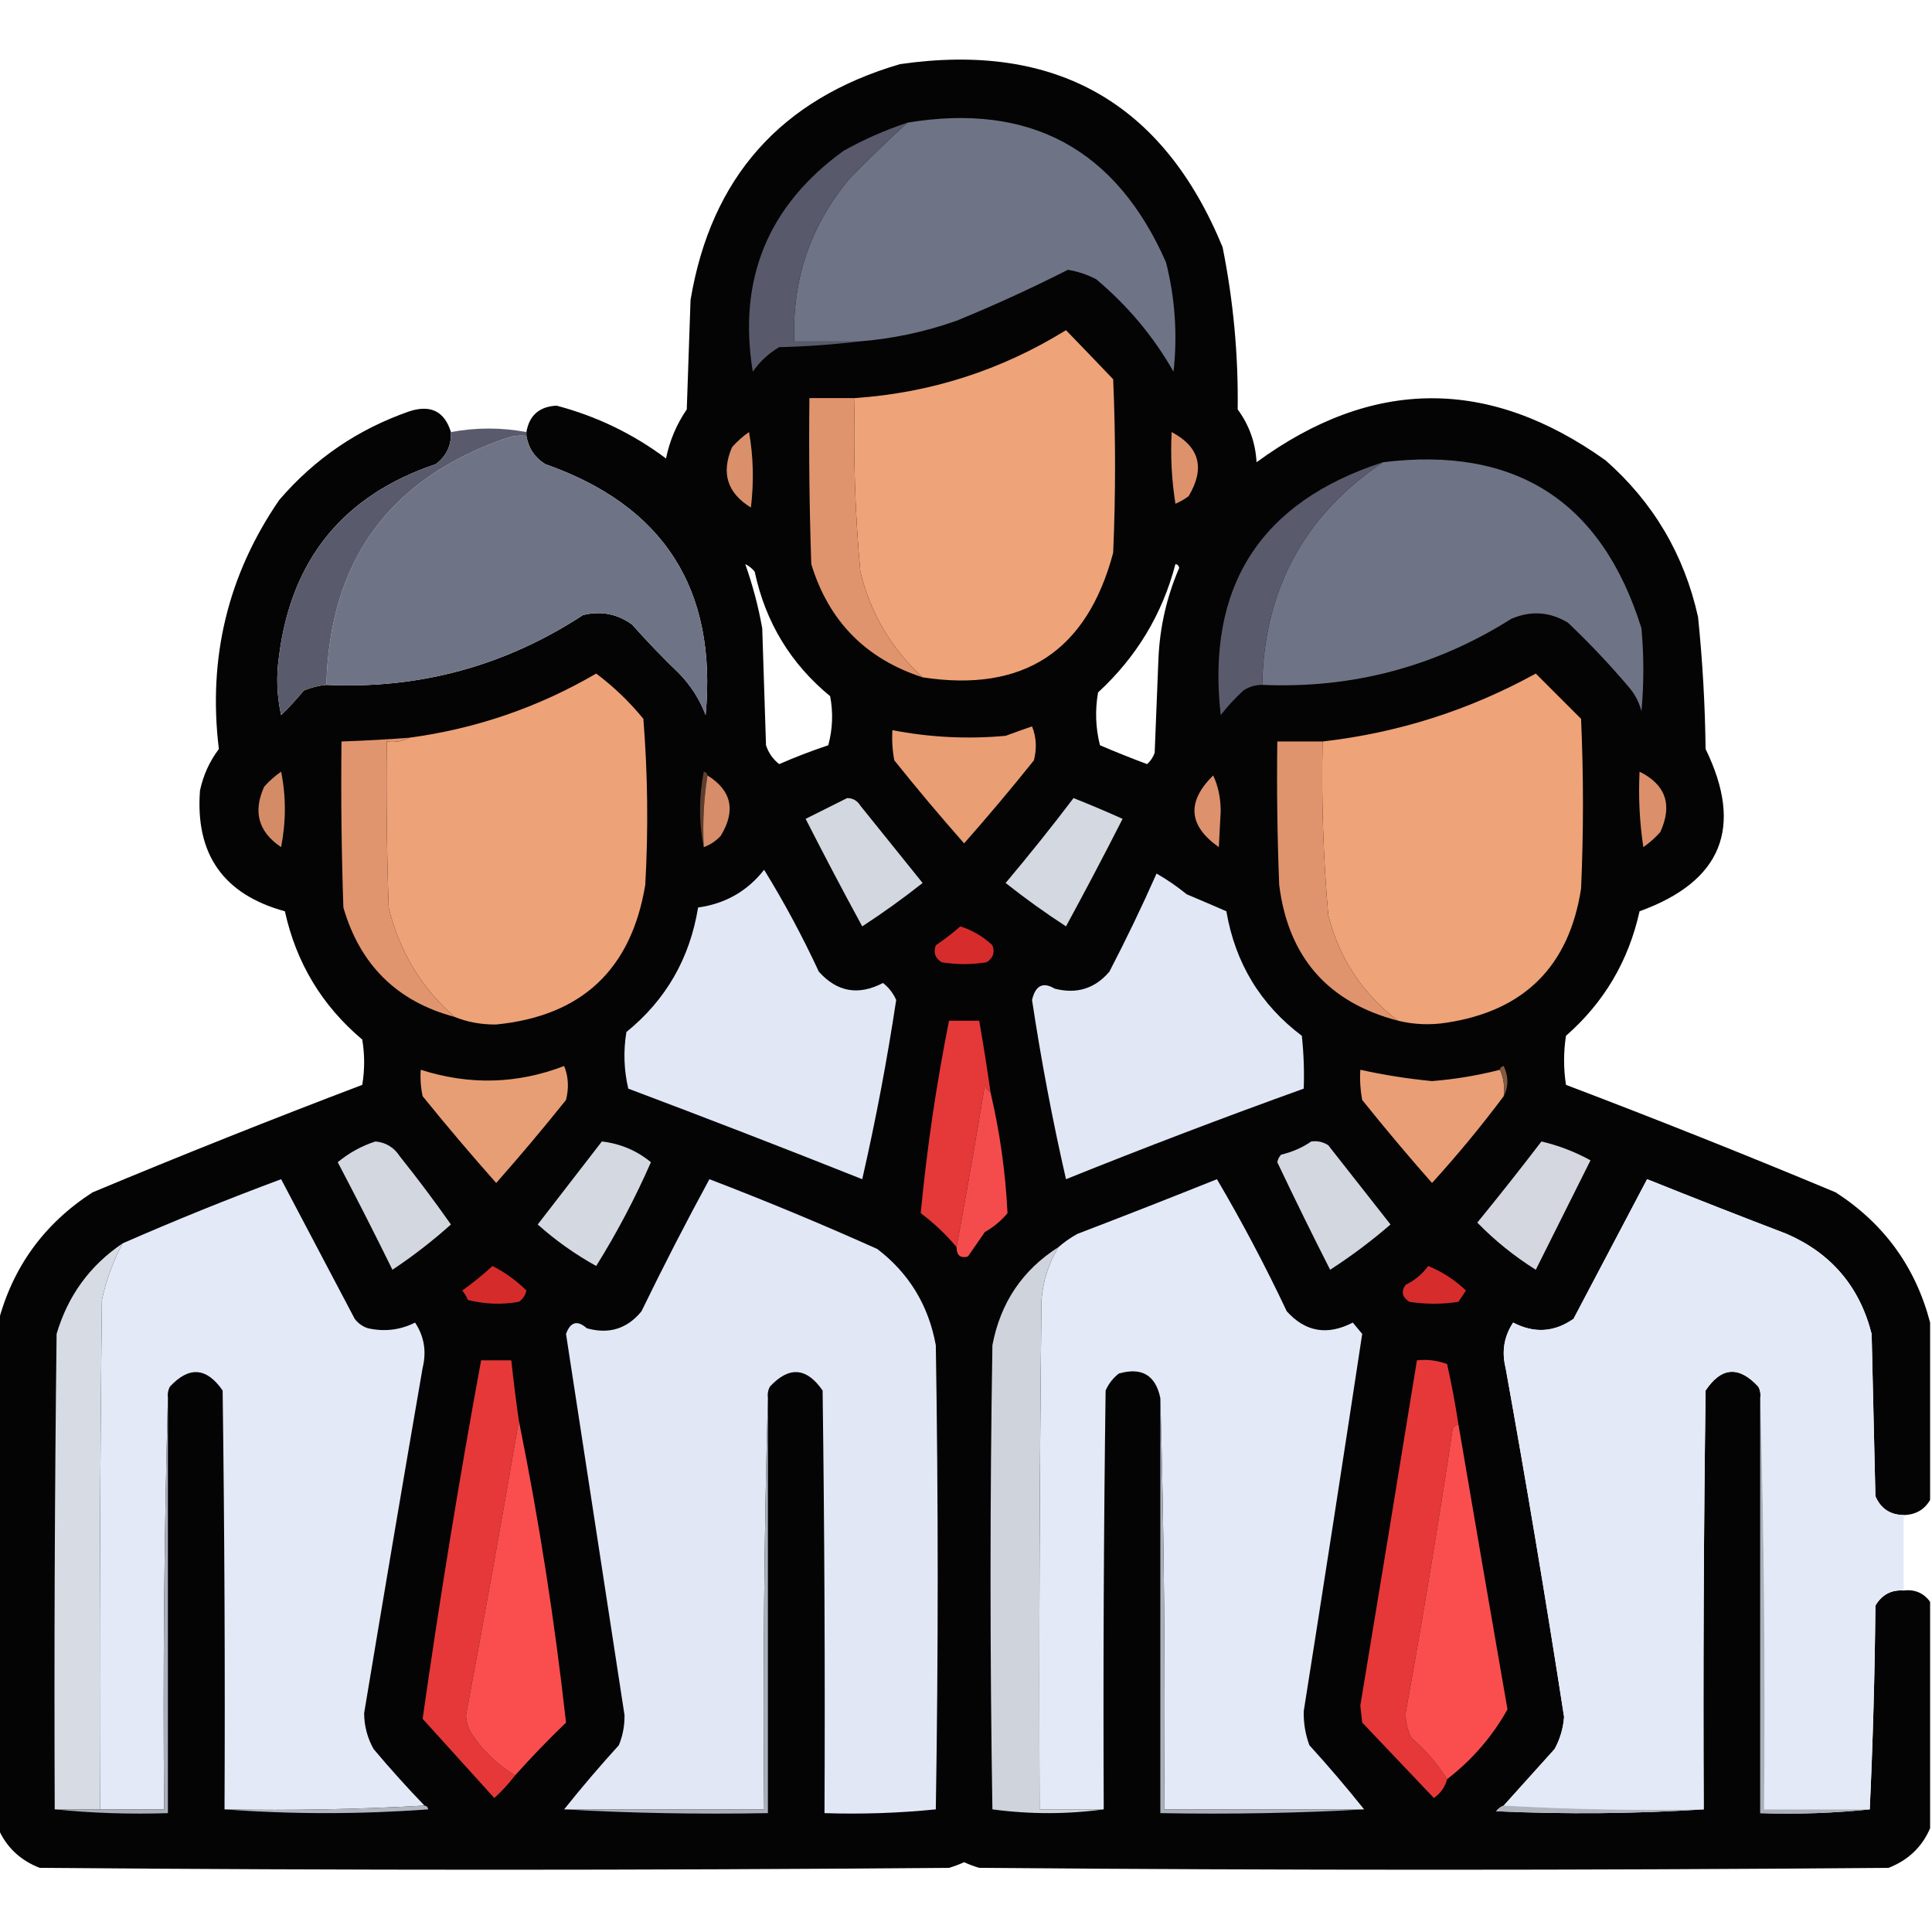 <?xml version="1.0" encoding="UTF-8"?>
<!DOCTYPE svg PUBLIC "-//W3C//DTD SVG 1.1//EN" "http://www.w3.org/Graphics/SVG/1.1/DTD/svg11.dtd">
<svg xmlns="http://www.w3.org/2000/svg" version="1.1" width="512px" height="512px" style="shape-rendering:geometricPrecision; text-rendering:geometricPrecision; image-rendering:optimizeQuality; fill-rule:evenodd; clip-rule:evenodd" xmlns:xlink="http://www.w3.org/1999/xlink">
<g><path style="opacity:0.988" fill="#020202" d="M 511.5,350.5 C 511.5,366.167 511.5,381.833 511.5,397.5C 509.986,400.095 507.652,401.429 504.5,401.5C 500.91,401.456 498.41,399.789 497,396.5C 496.667,382.167 496.333,367.833 496,353.5C 492.82,340.987 485.32,332.154 473.5,327C 461.127,322.265 448.794,317.431 436.5,312.5C 430,324.833 423.5,337.167 417,349.5C 411.907,353.075 406.573,353.408 401,350.5C 398.592,354.142 397.925,358.142 399,362.5C 404.544,393.267 409.711,424.1 414.5,455C 414.274,458.012 413.441,460.845 412,463.5C 407.493,468.532 402.993,473.532 398.5,478.5C 397.711,478.783 397.044,479.283 396.5,480C 415.005,480.829 433.338,480.662 451.5,479.5C 451.333,442.498 451.5,405.498 452,368.5C 456.167,362.241 460.833,361.908 466,367.5C 466.483,368.448 466.649,369.448 466.5,370.5C 466.5,407.167 466.5,443.833 466.5,480.5C 476.348,480.827 486.014,480.494 495.5,479.5C 496.332,461.671 496.832,443.671 497,425.5C 498.715,422.603 501.215,421.269 504.5,421.5C 507.453,421.15 509.787,422.15 511.5,424.5C 511.5,444.5 511.5,464.5 511.5,484.5C 509.377,489.454 505.71,492.954 500.5,495C 420.167,495.667 339.833,495.667 259.5,495C 258.128,494.598 256.795,494.098 255.5,493.5C 254.205,494.098 252.872,494.598 251.5,495C 171.167,495.667 90.833,495.667 10.5,495C 5.29,492.954 1.623,489.454 -0.5,484.5C -0.5,439.833 -0.5,395.167 -0.5,350.5C 3.326,335.825 11.659,324.325 24.5,316C 48.191,306.104 72.024,296.604 96,287.5C 96.667,283.5 96.667,279.5 96,275.5C 85.334,266.506 78.501,255.173 75.5,241.5C 59.216,237.045 51.716,226.378 53,209.5C 53.856,205.456 55.522,201.789 58,198.5C 55.057,174.328 60.391,152.328 74,132.5C 83.402,121.552 94.902,113.719 108.5,109C 114.141,107.18 117.808,109.013 119.5,114.5C 119.654,118.025 118.321,120.859 115.5,123C 91.155,131.187 77.322,148.021 74,173.5C 73.171,178.864 73.337,184.198 74.5,189.5C 76.607,187.47 78.607,185.303 80.5,183C 82.436,182.187 84.436,181.687 86.5,181.5C 111.176,182.659 133.842,176.492 154.5,163C 159.275,161.841 163.608,162.674 167.5,165.5C 171.485,169.985 175.651,174.318 180,178.5C 183.095,181.692 185.428,185.359 187,189.5C 190.1,156.183 175.934,134.016 144.5,123C 141.71,121.254 140.043,118.754 139.5,115.5C 139.5,115.167 139.5,114.833 139.5,114.5C 140.269,110.067 142.936,107.734 147.5,107.5C 158.109,110.305 167.776,114.972 176.5,121.5C 177.462,116.777 179.295,112.443 182,108.5C 182.333,98.833 182.667,89.167 183,79.5C 188.42,47.078 206.92,26.245 238.5,17C 279.746,11.032 308.246,27.199 324,65.5C 326.848,79.675 328.181,94.008 328,108.5C 331.049,112.647 332.716,117.313 333,122.5C 363.689,100.06 394.522,99.893 425.5,122C 438.167,133.165 446.333,146.999 450,163.5C 451.194,175.125 451.861,186.792 452,198.5C 462.13,219.27 456.297,233.603 434.5,241.5C 431.586,254.668 425.086,265.668 415,274.5C 414.333,278.833 414.333,283.167 415,287.5C 438.976,296.604 462.809,306.104 486.5,316C 499.341,324.325 507.674,335.825 511.5,350.5 Z M 197.5,149.5 C 198.458,149.953 199.292,150.619 200,151.5C 202.858,164.895 209.524,175.895 220,184.5C 220.828,188.871 220.661,193.205 219.5,197.5C 215.088,198.97 210.755,200.637 206.5,202.5C 204.854,201.221 203.687,199.555 203,197.5C 202.667,187.167 202.333,176.833 202,166.5C 200.964,160.69 199.464,155.023 197.5,149.5 Z M 311.5,149.5 C 312.043,149.56 312.376,149.893 312.5,150.5C 309.203,158.147 307.37,166.147 307,174.5C 306.667,182.833 306.333,191.167 306,199.5C 305.581,200.672 304.915,201.672 304,202.5C 299.81,200.936 295.644,199.269 291.5,197.5C 290.338,192.869 290.172,188.202 291,183.5C 301.188,174.114 308.021,162.781 311.5,149.5 Z"/></g>
<g><path style="opacity:1" fill="#6f7386" d="M 227.5,90.5 C 221.833,90.5 216.167,90.5 210.5,90.5C 209.849,74.287 214.682,59.954 225,47.5C 230.109,42.221 235.276,37.221 240.5,32.5C 272.935,27.133 295.768,39.467 309,69.5C 311.406,79.028 312.073,88.694 311,98.5C 305.7,89.187 298.866,81.02 290.5,74C 288.134,72.767 285.634,71.934 283,71.5C 273.419,76.371 263.586,80.871 253.5,85C 245.058,87.983 236.391,89.816 227.5,90.5 Z"/></g>
<g><path style="opacity:1" fill="#585a6b" d="M 240.5,32.5 C 235.276,37.221 230.109,42.221 225,47.5C 214.682,59.954 209.849,74.287 210.5,90.5C 216.167,90.5 221.833,90.5 227.5,90.5C 220.679,91.329 213.679,91.829 206.5,92C 203.663,93.672 201.33,95.839 199.5,98.5C 195.488,74.029 203.488,54.529 223.5,40C 228.923,36.956 234.589,34.456 240.5,32.5 Z"/></g>
<g><path style="opacity:1" fill="#eea378" d="M 244.5,179.5 C 236.181,171.866 230.681,162.533 228,151.5C 226.601,136.21 226.101,120.877 226.5,105.5C 246.649,104.117 265.315,98.117 282.5,87.5C 286.658,91.791 290.824,96.125 295,100.5C 295.667,115.833 295.667,131.167 295,146.5C 288.055,172.609 271.222,183.609 244.5,179.5 Z"/></g>
<g><path style="opacity:1" fill="#e0946d" d="M 226.5,105.5 C 226.101,120.877 226.601,136.21 228,151.5C 230.681,162.533 236.181,171.866 244.5,179.5C 229.449,174.616 219.616,164.616 215,149.5C 214.5,134.837 214.333,120.17 214.5,105.5C 218.5,105.5 222.5,105.5 226.5,105.5 Z"/></g>
<g><path style="opacity:1" fill="#dd926c" d="M 310.5,114.5 C 317.907,118.421 319.407,124.087 315,131.5C 313.915,132.293 312.748,132.96 311.5,133.5C 310.504,127.202 310.17,120.868 310.5,114.5 Z"/></g>
<g><path style="opacity:1" fill="#6f7386" d="M 139.5,115.5 C 140.043,118.754 141.71,121.254 144.5,123C 175.934,134.016 190.1,156.183 187,189.5C 185.428,185.359 183.095,181.692 180,178.5C 175.651,174.318 171.485,169.985 167.5,165.5C 163.608,162.674 159.275,161.841 154.5,163C 133.842,176.492 111.176,182.659 86.5,181.5C 87.32,148.517 103.32,126.683 134.5,116C 136.134,115.506 137.801,115.34 139.5,115.5 Z"/></g>
<g><path style="opacity:1" fill="#da906a" d="M 198.5,114.5 C 199.654,120.987 199.821,127.654 199,134.5C 192.724,130.67 191.057,125.336 194,118.5C 195.397,116.93 196.897,115.596 198.5,114.5 Z"/></g>
<g><path style="opacity:1" fill="#6f7386" d="M 334.5,181.5 C 335.006,156.145 345.672,136.478 366.5,122.5C 401.663,118.156 424.496,132.822 435,166.5C 435.667,173.833 435.667,181.167 435,188.5C 434.439,186.275 433.439,184.275 432,182.5C 426.847,176.38 421.347,170.547 415.5,165C 410.686,162.107 405.686,161.774 400.5,164C 380.383,176.697 358.383,182.53 334.5,181.5 Z"/></g>
<g><path style="opacity:1" fill="#595b6c" d="M 139.5,114.5 C 139.5,114.833 139.5,115.167 139.5,115.5C 137.801,115.34 136.134,115.506 134.5,116C 103.32,126.683 87.32,148.517 86.5,181.5C 84.436,181.687 82.436,182.187 80.5,183C 78.607,185.303 76.607,187.47 74.5,189.5C 73.337,184.198 73.171,178.864 74,173.5C 77.322,148.021 91.155,131.187 115.5,123C 118.321,120.859 119.654,118.025 119.5,114.5C 126.187,113.259 132.854,113.259 139.5,114.5 Z"/></g>
<g><path style="opacity:1" fill="#595b6c" d="M 366.5,122.5 C 345.672,136.478 335.006,156.145 334.5,181.5C 332.692,181.491 331.025,181.991 329.5,183C 327.288,185.043 325.288,187.209 323.5,189.5C 319.671,155.358 334.004,133.024 366.5,122.5 Z"/></g>
<g><path style="opacity:1" fill="#eea278" d="M 120.5,269.5 C 111.633,261.783 105.8,252.117 103,240.5C 102.5,225.837 102.333,211.17 102.5,196.5C 104.735,196.795 106.735,196.461 108.5,195.5C 126.145,193.119 142.645,187.452 158,178.5C 162.663,181.996 166.829,185.996 170.5,190.5C 171.666,205.155 171.833,219.822 171,234.5C 167.305,256.933 154.138,269.266 131.5,271.5C 127.572,271.546 123.905,270.88 120.5,269.5 Z"/></g>
<g><path style="opacity:1" fill="#eea378" d="M 370.5,270.5 C 361.102,263.388 354.935,254.055 352,242.5C 350.663,227.2 350.163,211.867 350.5,196.5C 370.501,194.222 389.334,188.222 407,178.5C 410.934,182.434 414.934,186.434 419,190.5C 419.667,205.5 419.667,220.5 419,235.5C 415.833,256 404,267.833 383.5,271C 379.113,271.706 374.78,271.54 370.5,270.5 Z"/></g>
<g><path style="opacity:1" fill="#e99e74" d="M 273.5,192.5 C 274.638,195.304 274.805,198.304 274,201.5C 267.992,209.005 261.825,216.338 255.5,223.5C 249.175,216.338 243.008,209.005 237,201.5C 236.503,198.854 236.336,196.187 236.5,193.5C 246.406,195.42 256.406,195.92 266.5,195C 268.927,194.098 271.26,193.264 273.5,192.5 Z"/></g>
<g><path style="opacity:1" fill="#e1956e" d="M 108.5,195.5 C 106.735,196.461 104.735,196.795 102.5,196.5C 102.333,211.17 102.5,225.837 103,240.5C 105.8,252.117 111.633,261.783 120.5,269.5C 105.271,265.438 95.437,255.772 91,240.5C 90.5,225.837 90.333,211.17 90.5,196.5C 96.509,196.299 102.509,195.966 108.5,195.5 Z"/></g>
<g><path style="opacity:1" fill="#e0946e" d="M 350.5,196.5 C 350.163,211.867 350.663,227.2 352,242.5C 354.935,254.055 361.102,263.388 370.5,270.5C 351.897,265.646 341.397,253.646 339,234.5C 338.5,221.838 338.333,209.171 338.5,196.5C 342.5,196.5 346.5,196.5 350.5,196.5 Z"/></g>
<g><path style="opacity:1" fill="#5e3e2e" d="M 187.5,205.5 C 186.51,211.645 186.177,217.978 186.5,224.5C 185.182,217.989 185.182,211.322 186.5,204.5C 187.107,204.624 187.44,204.957 187.5,205.5 Z"/></g>
<g><path style="opacity:1" fill="#d78d69" d="M 187.5,205.5 C 193.896,209.5 195.063,214.833 191,221.5C 189.729,222.883 188.229,223.883 186.5,224.5C 186.177,217.978 186.51,211.645 187.5,205.5 Z"/></g>
<g><path style="opacity:1" fill="#dd916c" d="M 321.5,205.5 C 322.818,208.258 323.485,211.424 323.5,215C 323.333,218.167 323.167,221.333 323,224.5C 314.928,218.816 314.428,212.483 321.5,205.5 Z"/></g>
<g><path style="opacity:1" fill="#db906b" d="M 434.5,204.5 C 441.448,207.956 443.281,213.289 440,220.5C 438.649,222.019 437.149,223.352 435.5,224.5C 434.503,217.866 434.17,211.2 434.5,204.5 Z"/></g>
<g><path style="opacity:1" fill="#d48c67" d="M 74.5,204.5 C 75.818,211.011 75.818,217.678 74.5,224.5C 68.493,220.482 66.993,215.148 70,208.5C 71.397,206.93 72.897,205.596 74.5,204.5 Z"/></g>
<g><path style="opacity:1" fill="#d3d7df" d="M 224.5,211.5 C 226.017,211.511 227.184,212.177 228,213.5C 233.5,220.333 239,227.167 244.5,234C 239.343,238.078 234.01,241.912 228.5,245.5C 223.404,236.145 218.404,226.645 213.5,217C 217.227,215.136 220.894,213.303 224.5,211.5 Z"/></g>
<g><path style="opacity:1" fill="#d4d8e1" d="M 284.5,211.5 C 288.845,213.229 293.178,215.062 297.5,217C 292.627,226.579 287.627,236.079 282.5,245.5C 276.99,241.912 271.657,238.078 266.5,234C 272.714,226.625 278.714,219.125 284.5,211.5 Z"/></g>
<g><path style="opacity:1" fill="#e1e7f5" d="M 202.5,230.5 C 207.813,239.12 212.647,248.12 217,257.5C 221.822,262.897 227.489,263.897 234,260.5C 235.538,261.705 236.705,263.205 237.5,265C 235.091,280.957 232.091,296.791 228.5,312.5C 207.912,304.304 187.245,296.304 166.5,288.5C 165.338,283.533 165.171,278.533 166,273.5C 176.472,264.995 182.806,253.995 185,240.5C 192.233,239.49 198.066,236.157 202.5,230.5 Z"/></g>
<g><path style="opacity:1" fill="#e1e7f5" d="M 306.5,231.5 C 309.268,233.087 311.935,234.92 314.5,237C 318.07,238.5 321.57,240 325,241.5C 327.349,255.213 334.016,266.213 345,274.5C 345.499,279.155 345.666,283.821 345.5,288.5C 324.379,296.097 303.379,304.097 282.5,312.5C 278.914,296.824 275.914,280.991 273.5,265C 274.407,261.146 276.407,260.146 279.5,262C 285.322,263.503 290.155,262.003 294,257.5C 298.451,248.933 302.617,240.267 306.5,231.5 Z"/></g>
<g><path style="opacity:1" fill="#d72c2c" d="M 254.5,245.5 C 257.689,246.514 260.522,248.18 263,250.5C 263.711,252.367 263.211,253.867 261.5,255C 257.5,255.667 253.5,255.667 249.5,255C 247.789,253.867 247.289,252.367 248,250.5C 250.326,248.934 252.492,247.268 254.5,245.5 Z"/></g>
<g><path style="opacity:1" fill="#e53838" d="M 262.5,289.5 C 261.778,289.082 261.278,288.416 261,287.5C 258.624,301.999 256.124,316.333 253.5,330.5C 250.737,327.178 247.57,324.178 244,321.5C 245.627,304.401 248.127,287.401 251.5,270.5C 254.167,270.5 256.833,270.5 259.5,270.5C 260.608,276.814 261.608,283.147 262.5,289.5 Z"/></g>
<g><path style="opacity:1" fill="#e89e74" d="M 149.5,282.5 C 150.638,285.304 150.805,288.304 150,291.5C 143.992,299.005 137.825,306.338 131.5,313.5C 124.842,306.005 118.342,298.338 112,290.5C 111.503,288.19 111.337,285.857 111.5,283.5C 124.405,287.623 137.072,287.289 149.5,282.5 Z"/></g>
<g><path style="opacity:1" fill="#e99e75" d="M 397.5,283.5 C 398.468,285.607 398.802,287.941 398.5,290.5C 392.537,298.464 386.204,306.13 379.5,313.5C 373.175,306.338 367.008,299.005 361,291.5C 360.503,288.854 360.336,286.187 360.5,283.5C 366.762,284.885 373.095,285.885 379.5,286.5C 385.596,286.014 391.596,285.014 397.5,283.5 Z"/></g>
<g><path style="opacity:1" fill="#825942" d="M 397.5,283.5 C 397.56,282.957 397.893,282.624 398.5,282.5C 399.8,285.309 399.8,287.976 398.5,290.5C 398.802,287.941 398.468,285.607 397.5,283.5 Z"/></g>
<g><path style="opacity:1" fill="#f44c4c" d="M 262.5,289.5 C 264.982,300.054 266.482,310.721 267,321.5C 265.292,323.543 263.292,325.21 261,326.5C 259.5,328.667 258,330.833 256.5,333C 254.511,333.519 253.511,332.686 253.5,330.5C 256.124,316.333 258.624,301.999 261,287.5C 261.278,288.416 261.778,289.082 262.5,289.5 Z"/></g>
<g><path style="opacity:1" fill="#d4d8e1" d="M 159.5,302.5 C 164.427,303.082 168.76,304.915 172.5,308C 168.298,317.574 163.465,326.741 158,335.5C 152.404,332.398 147.237,328.732 142.5,324.5C 148.191,317.148 153.857,309.815 159.5,302.5 Z"/></g>
<g><path style="opacity:1" fill="#d3d7e0" d="M 347.5,302.5 C 349.144,302.286 350.644,302.62 352,303.5C 357.5,310.5 363,317.5 368.5,324.5C 363.473,328.853 358.14,332.853 352.5,336.5C 347.702,327.07 343.035,317.57 338.5,308C 338.645,307.228 338.978,306.561 339.5,306C 342.476,305.295 345.142,304.129 347.5,302.5 Z"/></g>
<g><path style="opacity:1" fill="#d4d7e0" d="M 408.5,302.5 C 413.066,303.577 417.4,305.244 421.5,307.5C 416.667,317.167 411.833,326.833 407,336.5C 401.279,332.907 396.112,328.74 391.5,324C 397.291,316.912 402.957,309.745 408.5,302.5 Z"/></g>
<g><path style="opacity:1" fill="#d3d7e0" d="M 99.5,302.5 C 102.263,302.744 104.429,304.077 106,306.5C 110.692,312.359 115.192,318.359 119.5,324.5C 114.643,328.852 109.477,332.852 104,336.5C 99.287,326.906 94.453,317.406 89.5,308C 92.517,305.502 95.851,303.669 99.5,302.5 Z"/></g>
<g><path style="opacity:1" fill="#e3e9f7" d="M 112.5,478.5 C 95.008,479.497 77.341,479.83 59.5,479.5C 59.667,442.498 59.5,405.498 59,368.5C 54.748,362.347 50.081,362.014 45,367.5C 44.517,368.448 44.35,369.448 44.5,370.5C 43.502,406.663 43.168,442.996 43.5,479.5C 37.833,479.5 32.167,479.5 26.5,479.5C 26.333,434.499 26.5,389.499 27,344.5C 28.154,339.201 29.987,334.201 32.5,329.5C 46.311,323.45 60.311,317.783 74.5,312.5C 81,324.833 87.5,337.167 94,349.5C 94.903,350.701 96.069,351.535 97.5,352C 101.9,352.978 106.067,352.478 110,350.5C 112.408,354.142 113.075,358.142 112,362.5C 106.74,392.986 101.573,423.486 96.5,454C 96.517,457.383 97.35,460.55 99,463.5C 103.337,468.669 107.837,473.669 112.5,478.5 Z"/></g>
<g><path style="opacity:1" fill="#e1e7f5" d="M 203.5,370.5 C 202.502,406.663 202.168,442.996 202.5,479.5C 184.833,479.5 167.167,479.5 149.5,479.5C 154.123,473.706 158.956,468.039 164,462.5C 165.047,459.961 165.547,457.295 165.5,454.5C 160.324,420.782 155.157,387.116 150,353.5C 151.182,350.29 153.015,349.79 155.5,352C 161.378,353.653 166.212,352.153 170,347.5C 175.745,335.677 181.745,324.01 188,312.5C 203.02,318.261 217.854,324.428 232.5,331C 240.91,337.435 246.076,345.935 248,356.5C 248.667,397.5 248.667,438.5 248,479.5C 238.25,480.486 228.416,480.819 218.5,480.5C 218.667,443.165 218.5,405.832 218,368.5C 213.748,362.347 209.081,362.014 204,367.5C 203.517,368.448 203.351,369.448 203.5,370.5 Z"/></g>
<g><path style="opacity:1" fill="#e3e9f7" d="M 361.5,479.5 C 343.833,479.5 326.167,479.5 308.5,479.5C 308.832,442.996 308.498,406.663 307.5,370.5C 306.24,364.425 302.573,362.259 296.5,364C 294.951,365.214 293.785,366.714 293,368.5C 292.5,405.498 292.333,442.498 292.5,479.5C 286.833,479.5 281.167,479.5 275.5,479.5C 275.333,434.499 275.5,389.499 276,344.5C 276.406,339.45 277.906,334.783 280.5,330.5C 281.987,329.196 283.654,328.03 285.5,327C 297.873,322.265 310.206,317.431 322.5,312.5C 329.16,323.816 335.326,335.482 341,347.5C 345.934,352.984 351.768,353.984 358.5,350.5C 359.333,351.5 360.167,352.5 361,353.5C 355.949,386.808 350.783,420.141 345.5,453.5C 345.435,456.625 345.935,459.625 347,462.5C 352.044,468.039 356.877,473.706 361.5,479.5 Z"/></g>
<g><path style="opacity:0.999" fill="#e3e9f7" d="M 504.5,401.5 C 504.5,408.167 504.5,414.833 504.5,421.5C 501.215,421.269 498.715,422.603 497,425.5C 496.832,443.671 496.332,461.671 495.5,479.5C 486.167,479.5 476.833,479.5 467.5,479.5C 467.832,442.996 467.498,406.663 466.5,370.5C 466.649,369.448 466.483,368.448 466,367.5C 460.833,361.908 456.167,362.241 452,368.5C 451.5,405.498 451.333,442.498 451.5,479.5C 433.659,479.83 415.992,479.497 398.5,478.5C 402.993,473.532 407.493,468.532 412,463.5C 413.441,460.845 414.274,458.012 414.5,455C 409.711,424.1 404.544,393.267 399,362.5C 397.925,358.142 398.592,354.142 401,350.5C 406.573,353.408 411.907,353.075 417,349.5C 423.5,337.167 430,324.833 436.5,312.5C 448.794,317.431 461.127,322.265 473.5,327C 485.32,332.154 492.82,340.987 496,353.5C 496.333,367.833 496.667,382.167 497,396.5C 498.41,399.789 500.91,401.456 504.5,401.5 Z"/></g>
<g><path style="opacity:1" fill="#d7dbe4" d="M 32.5,329.5 C 29.987,334.201 28.154,339.201 27,344.5C 26.5,389.499 26.333,434.499 26.5,479.5C 22.5,479.5 18.5,479.5 14.5,479.5C 14.333,437.499 14.5,395.499 15,353.5C 17.997,343.35 23.83,335.35 32.5,329.5 Z"/></g>
<g><path style="opacity:1" fill="#cfd3dc" d="M 280.5,330.5 C 277.906,334.783 276.406,339.45 276,344.5C 275.5,389.499 275.333,434.499 275.5,479.5C 281.167,479.5 286.833,479.5 292.5,479.5C 282.765,480.829 272.931,480.829 263,479.5C 262.333,438.5 262.333,397.5 263,356.5C 265.123,345.23 270.957,336.563 280.5,330.5 Z"/></g>
<g><path style="opacity:1" fill="#d62b2b" d="M 130.5,335.5 C 133.825,337.168 136.825,339.334 139.5,342C 139.241,343.261 138.574,344.261 137.5,345C 132.913,345.799 128.413,345.632 124,344.5C 123.626,343.584 123.126,342.75 122.5,342C 125.355,339.969 128.022,337.803 130.5,335.5 Z"/></g>
<g><path style="opacity:1" fill="#d72c2c" d="M 378.5,335.5 C 382.202,337.024 385.536,339.19 388.5,342C 387.833,343 387.167,344 386.5,345C 382.167,345.667 377.833,345.667 373.5,345C 371.579,343.759 371.246,342.259 372.5,340.5C 374.941,339.291 376.941,337.624 378.5,335.5 Z"/></g>
<g><path style="opacity:1" fill="#e63838" d="M 137.5,376.5 C 133.068,402.414 128.402,428.414 123.5,454.5C 123.577,456.299 124.077,457.966 125,459.5C 128.064,464.066 131.898,467.733 136.5,470.5C 134.873,472.63 133.04,474.63 131,476.5C 124.667,469.5 118.333,462.5 112,455.5C 116.511,423.769 121.677,392.102 127.5,360.5C 130.167,360.5 132.833,360.5 135.5,360.5C 136.073,365.847 136.74,371.18 137.5,376.5 Z"/></g>
<g><path style="opacity:1" fill="#e63838" d="M 386.5,377.5 C 385.883,377.611 385.383,377.944 385,378.5C 381.21,403.742 377.043,428.908 372.5,454C 372.494,456.3 372.994,458.466 374,460.5C 377.75,463.744 380.917,467.411 383.5,471.5C 382.969,473.544 381.802,475.211 380,476.5C 373.667,469.833 367.333,463.167 361,456.5C 360.833,455 360.667,453.5 360.5,452C 365.555,421.501 370.555,391.001 375.5,360.5C 378.247,360.187 380.914,360.52 383.5,361.5C 384.686,366.805 385.686,372.139 386.5,377.5 Z"/></g>
<g><path style="opacity:1" fill="#abafba" d="M 44.5,370.5 C 44.5,407.167 44.5,443.833 44.5,480.5C 34.319,480.827 24.319,480.494 14.5,479.5C 18.5,479.5 22.5,479.5 26.5,479.5C 32.167,479.5 37.833,479.5 43.5,479.5C 43.168,442.996 43.502,406.663 44.5,370.5 Z"/></g>
<g><path style="opacity:1" fill="#acb0bb" d="M 203.5,370.5 C 203.5,407.167 203.5,443.833 203.5,480.5C 184.756,480.832 166.756,480.499 149.5,479.5C 167.167,479.5 184.833,479.5 202.5,479.5C 202.168,442.996 202.502,406.663 203.5,370.5 Z"/></g>
<g><path style="opacity:1" fill="#acb0bb" d="M 307.5,370.5 C 308.498,406.663 308.832,442.996 308.5,479.5C 326.167,479.5 343.833,479.5 361.5,479.5C 344.244,480.499 326.244,480.832 307.5,480.5C 307.5,443.833 307.5,407.167 307.5,370.5 Z"/></g>
<g><path style="opacity:1" fill="#abb0bb" d="M 466.5,370.5 C 467.498,406.663 467.832,442.996 467.5,479.5C 476.833,479.5 486.167,479.5 495.5,479.5C 486.014,480.494 476.348,480.827 466.5,480.5C 466.5,443.833 466.5,407.167 466.5,370.5 Z"/></g>
<g><path style="opacity:1" fill="#fa4e4e" d="M 137.5,376.5 C 142.844,402.901 147.01,429.567 150,456.5C 145.269,461.062 140.769,465.729 136.5,470.5C 131.898,467.733 128.064,464.066 125,459.5C 124.077,457.966 123.577,456.299 123.5,454.5C 128.402,428.414 133.068,402.414 137.5,376.5 Z"/></g>
<g><path style="opacity:1" fill="#fa4e4e" d="M 386.5,377.5 C 390.777,402.66 395.11,427.827 399.5,453C 395.474,460.2 390.14,466.367 383.5,471.5C 380.917,467.411 377.75,463.744 374,460.5C 372.994,458.466 372.494,456.3 372.5,454C 377.043,428.908 381.21,403.742 385,378.5C 385.383,377.944 385.883,377.611 386.5,377.5 Z"/></g>
<g><path style="opacity:1" fill="#b1b6c1" d="M 112.5,478.5 C 113.043,478.56 113.376,478.893 113.5,479.5C 95.338,480.827 77.338,480.827 59.5,479.5C 77.341,479.83 95.008,479.497 112.5,478.5 Z"/></g>
<g><path style="opacity:1" fill="#afb4bf" d="M 398.5,478.5 C 415.992,479.497 433.659,479.83 451.5,479.5C 433.338,480.662 415.005,480.829 396.5,480C 397.044,479.283 397.711,478.783 398.5,478.5 Z"/></g>
</svg>
